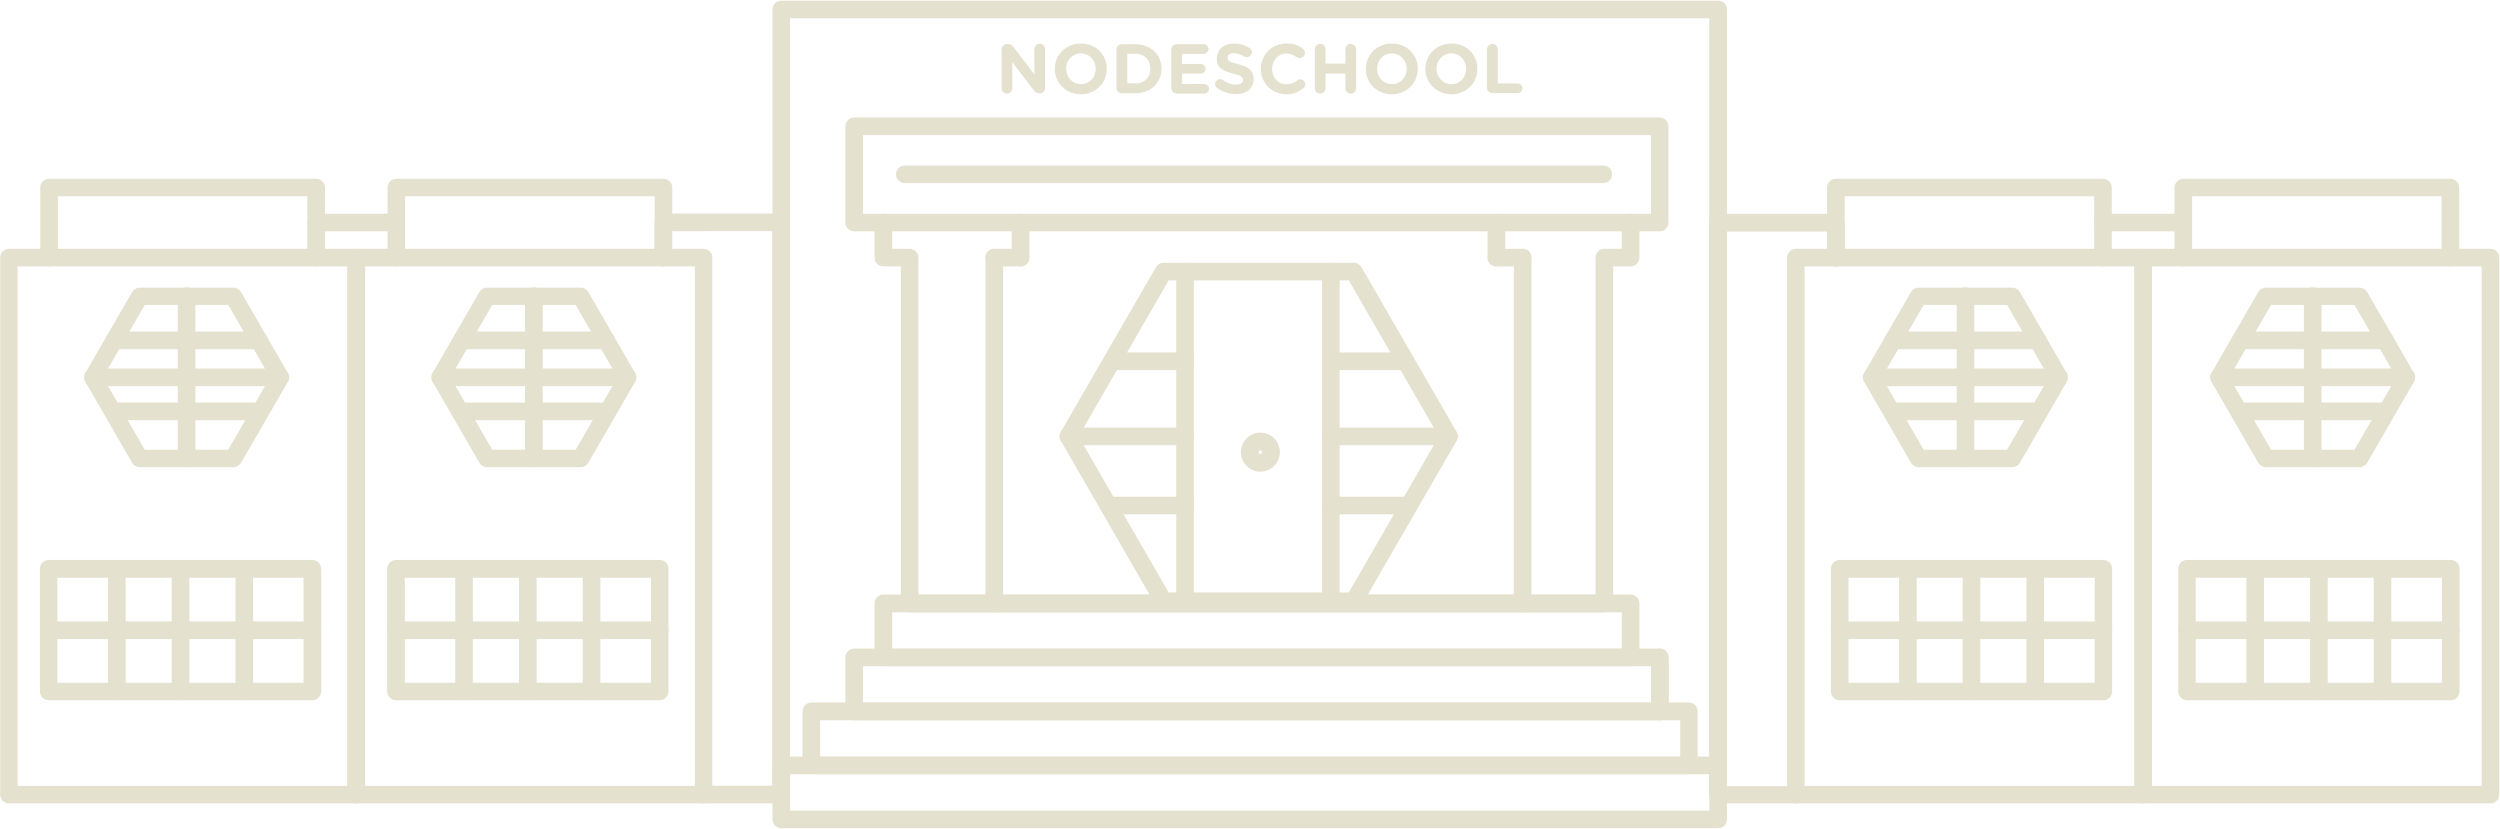 <?xml version="1.0" encoding="utf-8"?>
<!-- Generator: Adobe Illustrator 16.0.0, SVG Export Plug-In . SVG Version: 6.00 Build 0)  -->
<!DOCTYPE svg PUBLIC "-//W3C//DTD SVG 1.1//EN" "http://www.w3.org/Graphics/SVG/1.1/DTD/svg11.dtd">
<svg version="1.1" id="Layer_1" xmlns:sketch="http://www.bohemiancoding.com/sketch/ns"
	 xmlns="http://www.w3.org/2000/svg" xmlns:xlink="http://www.w3.org/1999/xlink" x="0px" y="0px" width="1447px" height="480px"
	 viewBox="0 0 1447 480" enable-background="new 0 0 1447 480" xml:space="preserve">
<title>schoolhouse</title>
<desc>Created with Sketch.</desc>
<g id="Page-1" sketch:type="MSPage">
	<g id="schoolhouse" sketch:type="MSLayerGroup">
		<path id="Shape" sketch:type="MSShapeGroup" fill="#E5E1CF" d="M1441.5,465h-201c-2.8,0-5.1-2.3-5.1-5.1V149.1
			c0-2.8,2.3-5.1,5.1-5.1h201c2.8,0,5.1,2.3,5.1,5.1V460C1446.5,462.8,1444.3,465,1441.5,465L1441.5,465z M1245.5,454.9h190.9V154.2
			h-190.9V454.9L1245.5,454.9z"/>
		<path id="Shape_1_" sketch:type="MSShapeGroup" fill="#E5E1CF" d="M1418.3,154.2c-2.8,0-5.1-2.3-5.1-5.1v-35.5h-144.4v35.5
			c0,2.8-2.3,5.1-5.1,5.1s-5.101-2.3-5.101-5.1v-40.5c0-2.8,2.301-5.1,5.101-5.1h154.6c2.8,0,5.101,2.3,5.101,5.1v40.5
			C1423.3,151.9,1421.1,154.2,1418.3,154.2L1418.3,154.2z"/>
		<path id="Shape_2_" sketch:type="MSShapeGroup" fill="#E5E1CF" d="M1365.7,270.4h-54.2c-1.8,0-3.5-1-4.4-2.5L1280,221
			c-0.9-1.6-0.9-3.5,0-5.1l27.1-46.9c0.9-1.6,2.601-2.5,4.4-2.5h54.2c1.8,0,3.5,1,4.399,2.5l27.101,46.9c0.899,1.6,0.899,3.5,0,5.1
			l-27.101,46.9C1369.2,269.4,1367.5,270.4,1365.7,270.4L1365.7,270.4z M1314.5,260.3h48.3l24.2-41.9l-24.2-41.9h-48.3l-24.2,41.9
			L1314.5,260.3L1314.5,260.3z"/>
		<path id="Shape_3_" sketch:type="MSShapeGroup" fill="#E5E1CF" d="M1338.6,270.4c-2.8,0-5.1-2.301-5.1-5.101v-93.9
			c0-2.8,2.3-5.1,5.1-5.1c2.801,0,5.101,2.3,5.101,5.1v93.9C1343.7,268.1,1341.4,270.4,1338.6,270.4L1338.6,270.4z"/>
		<path id="Shape_4_" sketch:type="MSShapeGroup" fill="#E5E1CF" d="M1392.8,223.5H1284.4c-2.801,0-5.101-2.3-5.101-5.1
			c0-2.8,2.3-5.1,5.101-5.1H1392.8c2.8,0,5.101,2.3,5.101,5.1C1397.9,221.2,1395.6,223.5,1392.8,223.5L1392.8,223.5z"/>
		<path id="Shape_5_" sketch:type="MSShapeGroup" fill="#E5E1CF" d="M1380.5,202.1h-83.7c-2.8,0-5.1-2.3-5.1-5.1s2.3-5.1,5.1-5.1
			h83.7c2.8,0,5.1,2.3,5.1,5.1C1385.5,199.8,1383.3,202.1,1380.5,202.1L1380.5,202.1z"/>
		<path id="Shape_6_" sketch:type="MSShapeGroup" fill="#E5E1CF" d="M1380.5,243.2h-83.7c-2.8,0-5.1-2.3-5.1-5.1s2.3-5.1,5.1-5.1
			h83.7c2.8,0,5.1,2.3,5.1,5.1S1383.3,243.2,1380.5,243.2L1380.5,243.2z"/>
		<path id="Shape_7_" sketch:type="MSShapeGroup" fill="#E5E1CF" d="M1418.5,405.3h-152.6c-2.801,0-5.101-2.3-5.101-5.1v-71
			c0-2.8,2.3-5.101,5.101-5.101h152.6c2.8,0,5.1,2.301,5.1,5.101v71C1423.5,403.1,1421.3,405.3,1418.5,405.3L1418.5,405.3z
			 M1270.9,395.2h142.5v-60.8h-142.5V395.2L1270.9,395.2z"/>
		<path id="Shape_8_" sketch:type="MSShapeGroup" fill="#E5E1CF" d="M1418.5,369.9h-152.6c-2.801,0-5.101-2.301-5.101-5.101
			s2.3-5.1,5.101-5.1h152.6c2.8,0,5.1,2.3,5.1,5.1C1423.5,367.6,1421.3,369.9,1418.5,369.9L1418.5,369.9z"/>
		<path id="Shape_9_" sketch:type="MSShapeGroup" fill="#E5E1CF" d="M1379,405.3c-2.8,0-5.1-2.3-5.1-5.1v-71
			c0-2.8,2.3-5.101,5.1-5.101s5.1,2.301,5.1,5.101v71C1384.1,403.1,1381.8,405.3,1379,405.3L1379,405.3z"/>
		<path id="Shape_10_" sketch:type="MSShapeGroup" fill="#E5E1CF" d="M1305.3,405.3c-2.8,0-5.1-2.3-5.1-5.1v-71
			c0-2.8,2.3-5.101,5.1-5.101s5.101,2.301,5.101,5.101v71C1310.3,403.1,1308.1,405.3,1305.3,405.3L1305.3,405.3z"/>
		<path id="Shape_11_" sketch:type="MSShapeGroup" fill="#E5E1CF" d="M1342.2,405.3c-2.8,0-5.101-2.3-5.101-5.1v-71
			c0-2.8,2.301-5.101,5.101-5.101s5.1,2.301,5.1,5.101v71C1347.2,403.1,1345,405.3,1342.2,405.3L1342.2,405.3z"/>
		<path id="Shape_12_" sketch:type="MSShapeGroup" fill="#E5E1CF" d="M1240.5,465h-201c-2.8,0-5.1-2.3-5.1-5.1V149.1
			c0-2.8,2.3-5.1,5.1-5.1h201c2.8,0,5.1,2.3,5.1,5.1V460C1245.5,462.8,1243.3,465,1240.5,465L1240.5,465z M1044.5,454.9h190.9V154.2
			h-190.9V454.9L1044.5,454.9z"/>
		<path id="Shape_13_" sketch:type="MSShapeGroup" fill="#E5E1CF" d="M1217.2,154.2c-2.8,0-5.101-2.3-5.101-5.1v-35.5H1067.7v35.5
			c0,2.8-2.3,5.1-5.101,5.1c-2.8,0-5.1-2.3-5.1-5.1v-40.5c0-2.8,2.3-5.1,5.1-5.1H1217.2c2.8,0,5.1,2.3,5.1,5.1v40.5
			C1222.3,151.9,1220,154.2,1217.2,154.2L1217.2,154.2z"/>
		<path id="Shape_14_" sketch:type="MSShapeGroup" fill="#E5E1CF" d="M1164.7,270.4h-54.2c-1.8,0-3.5-1-4.4-2.5L1079,221
			c-0.9-1.6-0.9-3.5,0-5.1l27.1-46.9c0.9-1.6,2.601-2.5,4.4-2.5h54.2c1.8,0,3.5,1,4.399,2.5l27.101,46.9c0.899,1.6,0.899,3.5,0,5.1
			l-27.101,46.9C1168.2,269.4,1166.5,270.4,1164.7,270.4L1164.7,270.4z M1113.4,260.3h48.3l24.2-41.9l-24.2-41.9h-48.3l-24.2,41.9
			L1113.4,260.3L1113.4,260.3z"/>
		<path id="Shape_15_" sketch:type="MSShapeGroup" fill="#E5E1CF" d="M1137.6,270.4c-2.8,0-5.1-2.301-5.1-5.101v-93.9
			c0-2.8,2.3-5.1,5.1-5.1c2.801,0,5.101,2.3,5.101,5.1v93.9C1142.7,268.1,1140.4,270.4,1137.6,270.4L1137.6,270.4z"/>
		<path id="Shape_16_" sketch:type="MSShapeGroup" fill="#E5E1CF" d="M1191.8,223.5H1083.4c-2.801,0-5.101-2.3-5.101-5.1
			c0-2.8,2.3-5.1,5.101-5.1H1191.8c2.8,0,5.101,2.3,5.101,5.1C1196.9,221.2,1194.6,223.5,1191.8,223.5L1191.8,223.5z"/>
		<path id="Shape_17_" sketch:type="MSShapeGroup" fill="#E5E1CF" d="M1179.5,202.1h-83.7c-2.8,0-5.1-2.3-5.1-5.1s2.3-5.1,5.1-5.1
			h83.7c2.8,0,5.1,2.3,5.1,5.1C1184.5,199.8,1182.3,202.1,1179.5,202.1L1179.5,202.1z"/>
		<path id="Shape_18_" sketch:type="MSShapeGroup" fill="#E5E1CF" d="M1179.5,243.2h-83.7c-2.8,0-5.1-2.3-5.1-5.1s2.3-5.1,5.1-5.1
			h83.7c2.8,0,5.1,2.3,5.1,5.1S1182.3,243.2,1179.5,243.2L1179.5,243.2z"/>
		<path id="Shape_19_" sketch:type="MSShapeGroup" fill="#E5E1CF" d="M1217.4,405.3H1064.8c-2.8,0-5.1-2.3-5.1-5.1v-71
			c0-2.8,2.3-5.101,5.1-5.101H1217.4c2.8,0,5.1,2.301,5.1,5.101v71C1222.5,403.1,1220.2,405.3,1217.4,405.3L1217.4,405.3z
			 M1069.9,395.2h142.5v-60.8h-142.5V395.2L1069.9,395.2z"/>
		<path id="Shape_20_" sketch:type="MSShapeGroup" fill="#E5E1CF" d="M1217.4,369.9H1064.8c-2.8,0-5.1-2.301-5.1-5.101
			s2.3-5.1,5.1-5.1H1217.4c2.8,0,5.1,2.3,5.1,5.1S1220.2,369.9,1217.4,369.9L1217.4,369.9z"/>
		<path id="Shape_21_" sketch:type="MSShapeGroup" fill="#E5E1CF" d="M1178,405.3c-2.8,0-5.1-2.3-5.1-5.1v-71
			c0-2.8,2.3-5.101,5.1-5.101s5.1,2.301,5.1,5.101v71C1183.1,403.1,1180.8,405.3,1178,405.3L1178,405.3z"/>
		<path id="Shape_22_" sketch:type="MSShapeGroup" fill="#E5E1CF" d="M1104.3,405.3c-2.8,0-5.1-2.3-5.1-5.1v-71
			c0-2.8,2.3-5.101,5.1-5.101s5.101,2.301,5.101,5.101v71C1109.3,403.1,1107.1,405.3,1104.3,405.3L1104.3,405.3z"/>
		<path id="Shape_23_" sketch:type="MSShapeGroup" fill="#E5E1CF" d="M1141.1,405.3c-2.8,0-5.1-2.3-5.1-5.1v-71
			c0-2.8,2.3-5.101,5.1-5.101c2.801,0,5.101,2.301,5.101,5.101v71C1146.2,403.1,1143.9,405.3,1141.1,405.3L1141.1,405.3z"/>
		<path id="Shape_24_" sketch:type="MSShapeGroup" fill="#E5E1CF" d="M994.4,465c-2.801,0-5.101-2.3-5.101-5.1V10.6h-532V460
			c0,2.8-2.3,5.1-5.1,5.1s-5.101-2.3-5.101-5.1V5.5c0-2.8,2.301-5.1,5.101-5.1h542.3c2.8,0,5.1,2.3,5.1,5.1V460
			C999.5,462.8,997.2,465,994.4,465L994.4,465z"/>
		<path id="Shape_25_" sketch:type="MSShapeGroup" fill="#E5E1CF" d="M960.7,133.9H494.4c-2.801,0-5.101-2.3-5.101-5.1V73.1
			c0-2.8,2.3-5.1,5.101-5.1H960.6c2.801,0,5.101,2.3,5.101,5.1v55.7C965.7,131.6,963.5,133.9,960.7,133.9L960.7,133.9z M499.5,123.8
			h456.1V78.2H499.5V123.8L499.5,123.8z"/>
		<path id="Shape_26_" sketch:type="MSShapeGroup" fill="#E5E1CF" d="M928.6,354.4H526.5c-2.8,0-5.1-2.301-5.1-5.101V154.2H511.3
			c-2.8,0-5.1-2.3-5.1-5.1v-20.3c0-2.8,2.3-5.1,5.1-5.1s5.101,2.3,5.101,5.1V144h10.1c2.8,0,5.1,2.3,5.1,5.1v195.1h391.9V149.1
			c0-2.8,2.3-5.1,5.1-5.1H938.7v-15.2c0-2.8,2.3-5.1,5.1-5.1s5.101,2.3,5.101,5.1v20.3c0,2.8-2.301,5.1-5.101,5.1h-10.1v195.1
			C933.6,352.1,931.4,354.4,928.6,354.4L928.6,354.4z"/>
		<path id="Shape_27_" sketch:type="MSShapeGroup" fill="#E5E1CF" d="M866.1,154.2c-2.8,0-5.1-2.3-5.1-5.1v-20.3
			c0-2.8,2.3-5.1,5.1-5.1c2.801,0,5.101,2.3,5.101,5.1v20.3C871.1,151.9,868.9,154.2,866.1,154.2L866.1,154.2z"/>
		<path id="Shape_28_" sketch:type="MSShapeGroup" fill="#E5E1CF" d="M881.3,154.2h-15.2c-2.8,0-5.1-2.3-5.1-5.1
			c0-2.8,2.3-5.1,5.1-5.1h15.2c2.8,0,5.101,2.3,5.101,5.1C886.3,151.9,884.1,154.2,881.3,154.2L881.3,154.2z"/>
		<path id="Shape_29_" sketch:type="MSShapeGroup" fill="#E5E1CF" d="M881.3,354.4c-2.8,0-5.1-2.301-5.1-5.101V149.1
			c0-2.8,2.3-5.1,5.1-5.1s5.101,2.3,5.101,5.1v200.2C886.3,352.1,884.1,354.4,881.3,354.4L881.3,354.4z"/>
		<path id="Shape_30_" sketch:type="MSShapeGroup" fill="#E5E1CF" d="M590.7,154.2c-2.8,0-5.101-2.3-5.101-5.1v-20.3
			c0-2.8,2.301-5.1,5.101-5.1s5.1,2.3,5.1,5.1v20.3C595.8,151.9,593.5,154.2,590.7,154.2L590.7,154.2z"/>
		<path id="Shape_31_" sketch:type="MSShapeGroup" fill="#E5E1CF" d="M590.7,154.2h-15.2c-2.8,0-5.1-2.3-5.1-5.1
			c0-2.8,2.3-5.1,5.1-5.1h15.2c2.8,0,5.1,2.3,5.1,5.1C595.8,151.9,593.5,154.2,590.7,154.2L590.7,154.2z"/>
		<path id="Shape_32_" sketch:type="MSShapeGroup" fill="#E5E1CF" d="M575.5,354.4c-2.8,0-5.1-2.301-5.1-5.101V149.1
			c0-2.8,2.3-5.1,5.1-5.1s5.1,2.3,5.1,5.1v200.2C580.6,352.1,578.3,354.4,575.5,354.4L575.5,354.4z"/>
		<path id="Shape_33_" sketch:type="MSShapeGroup" fill="#E5E1CF" d="M943.8,385.6H511.3c-2.8,0-5.1-2.3-5.1-5.1v-31.3
			c0-2.8,2.3-5.101,5.1-5.101h432.5c2.8,0,5.101,2.301,5.101,5.101v31.3C948.8,383.4,946.6,385.6,943.8,385.6L943.8,385.6z
			 M516.4,375.5h422.3v-21.1H516.4V375.5L516.4,375.5z"/>
		<path id="Shape_34_" sketch:type="MSShapeGroup" fill="#E5E1CF" d="M960.7,416.9H494.4c-2.801,0-5.101-2.301-5.101-5.101v-31.3
			c0-2.8,2.3-5.1,5.101-5.1H960.6c2.801,0,5.101,2.3,5.101,5.1v31.3C965.7,414.6,963.5,416.9,960.7,416.9L960.7,416.9z M499.5,406.7
			h456.1V385.6H499.5V406.7L499.5,406.7z"/>
		<path id="Shape_35_" sketch:type="MSShapeGroup" fill="#E5E1CF" d="M977.6,448.1h-508c-2.8,0-5.1-2.3-5.1-5.1v-31.3
			c0-2.8,2.3-5.101,5.1-5.101h507.9c2.8,0,5.1,2.301,5.1,5.101V443C982.6,445.9,980.4,448.1,977.6,448.1L977.6,448.1z M474.7,438
			h497.8v-21.1H474.7V438L474.7,438z"/>
		<path id="Shape_36_" sketch:type="MSShapeGroup" fill="#E5E1CF" d="M994.4,479.4H452.2c-2.8,0-5.101-2.301-5.101-5.101V443
			c0-2.8,2.301-5.1,5.101-5.1h542.3c2.8,0,5.1,2.3,5.1,5.1v31.3C999.5,477.1,997.2,479.4,994.4,479.4L994.4,479.4z M457.3,469.2
			H989.4V448.1H457.3V469.2L457.3,469.2z"/>
		<path id="Shape_37_" sketch:type="MSShapeGroup" fill="#E5E1CF" d="M960.7,416.9c-2.8,0-5.101-2.301-5.101-5.101v-31.3
			c0-2.8,2.301-5.1,5.101-5.1s5.1,2.3,5.1,5.1v31.3C965.7,414.6,963.5,416.9,960.7,416.9L960.7,416.9z"/>
		<path id="Shape_38_" sketch:type="MSShapeGroup" fill="#E5E1CF" d="M1039.4,465h-45c-2.801,0-5.101-2.3-5.101-5.1v-331
			c0-2.8,2.3-5.1,5.101-5.1h68.199c2.801,0,5.101,2.3,5.101,5.1v20.3c0,2.8-2.3,5.1-5.101,5.1c-2.8,0-5.1-2.3-5.1-5.1V134h-58.1v321
			h39.899c2.8,0,5.101,2.3,5.101,5.1C1044.5,462.8,1042.2,465,1039.4,465L1039.4,465z"/>
		<path id="Shape_39_" sketch:type="MSShapeGroup" fill="#E5E1CF" d="M206.2,465H5.2c-2.8,0-5.1-2.3-5.1-5.1V149.1
			c0-2.8,2.3-5.1,5.1-5.1h201c2.8,0,5.1,2.3,5.1,5.1V460C211.3,462.8,209,465,206.2,465L206.2,465z M10.2,454.9h190.9V154.2H10.2
			V454.9L10.2,454.9z"/>
		<path id="Shape_40_" sketch:type="MSShapeGroup" fill="#E5E1CF" d="M183,154.2c-2.8,0-5.1-2.3-5.1-5.1v-35.5H33.5v35.5
			c0,2.8-2.3,5.1-5.1,5.1c-2.8,0-5.1-2.3-5.1-5.1v-40.5c0-2.8,2.3-5.1,5.1-5.1H183c2.8,0,5.1,2.3,5.1,5.1v40.5
			C188,151.9,185.8,154.2,183,154.2L183,154.2z"/>
		<path id="Shape_41_" sketch:type="MSShapeGroup" fill="#E5E1CF" d="M135.1,270.4H80.9c-1.8,0-3.5-1-4.4-2.5L49.4,221
			c-0.9-1.6-0.9-3.5,0-5.1L76.5,169c0.9-1.6,2.6-2.5,4.4-2.5h54.2c1.8,0,3.5,1,4.4,2.5l27.1,46.9c0.9,1.6,0.9,3.5,0,5.1l-27.1,46.9
			C138.6,269.4,136.9,270.4,135.1,270.4L135.1,270.4z M83.8,260.3h48.3l24.2-41.9l-24.2-41.9H83.8l-24.2,41.9L83.8,260.3L83.8,260.3
			z"/>
		<path id="Shape_42_" sketch:type="MSShapeGroup" fill="#E5E1CF" d="M108,270.4c-2.8,0-5.1-2.301-5.1-5.101v-93.9
			c0-2.8,2.3-5.1,5.1-5.1s5.1,2.3,5.1,5.1v93.9C113.1,268.1,110.8,270.4,108,270.4L108,270.4z"/>
		<path id="Shape_43_" sketch:type="MSShapeGroup" fill="#E5E1CF" d="M162.2,223.5H53.8c-2.8,0-5.1-2.3-5.1-5.1
			c0-2.8,2.3-5.1,5.1-5.1h108.4c2.8,0,5.1,2.3,5.1,5.1C167.3,221.2,165,223.5,162.2,223.5L162.2,223.5z"/>
		<path id="Shape_44_" sketch:type="MSShapeGroup" fill="#E5E1CF" d="M149.9,202.1H66.2c-2.8,0-5.1-2.3-5.1-5.1s2.3-5.1,5.1-5.1
			h83.7c2.8,0,5.1,2.3,5.1,5.1C154.9,199.8,152.7,202.1,149.9,202.1L149.9,202.1z"/>
		<path id="Shape_45_" sketch:type="MSShapeGroup" fill="#E5E1CF" d="M149.9,243.2H66.2c-2.8,0-5.1-2.3-5.1-5.1s2.3-5.1,5.1-5.1
			h83.7c2.8,0,5.1,2.3,5.1,5.1S152.7,243.2,149.9,243.2L149.9,243.2z"/>
		<path id="Shape_46_" sketch:type="MSShapeGroup" fill="#E5E1CF" d="M180.8,405.3H28.2c-2.8,0-5.1-2.3-5.1-5.1v-71
			c0-2.8,2.3-5.101,5.1-5.101h152.6c2.8,0,5.1,2.301,5.1,5.101v71C185.8,403.1,183.6,405.3,180.8,405.3L180.8,405.3z M33.2,395.2
			h142.5v-60.8H33.2V395.2L33.2,395.2z"/>
		<path id="Shape_47_" sketch:type="MSShapeGroup" fill="#E5E1CF" d="M180.8,369.9H28.2c-2.8,0-5.1-2.301-5.1-5.101s2.3-5.1,5.1-5.1
			h152.6c2.8,0,5.1,2.3,5.1,5.1C185.8,367.6,183.6,369.9,180.8,369.9L180.8,369.9z"/>
		<path id="Shape_48_" sketch:type="MSShapeGroup" fill="#E5E1CF" d="M67.6,405.3c-2.8,0-5.1-2.3-5.1-5.1v-71
			c0-2.8,2.3-5.101,5.1-5.101c2.8,0,5.1,2.301,5.1,5.101v71C72.7,403.1,70.4,405.3,67.6,405.3L67.6,405.3z"/>
		<path id="Shape_49_" sketch:type="MSShapeGroup" fill="#E5E1CF" d="M141.4,405.3c-2.8,0-5.1-2.3-5.1-5.1v-71
			c0-2.8,2.3-5.101,5.1-5.101c2.8,0,5.1,2.301,5.1,5.101v71C146.4,403.1,144.2,405.3,141.4,405.3L141.4,405.3z"/>
		<path id="Shape_50_" sketch:type="MSShapeGroup" fill="#E5E1CF" d="M104.5,405.3c-2.8,0-5.1-2.3-5.1-5.1v-71
			c0-2.8,2.3-5.101,5.1-5.101s5.1,2.301,5.1,5.101v71C109.5,403.1,107.3,405.3,104.5,405.3L104.5,405.3z"/>
		<path id="Shape_51_" sketch:type="MSShapeGroup" fill="#E5E1CF" d="M407.2,465h-201c-2.8,0-5.1-2.3-5.1-5.1V149.1
			c0-2.8,2.3-5.1,5.1-5.1h201c2.8,0,5.1,2.3,5.1,5.1V460C412.3,462.8,410,465,407.2,465L407.2,465z M211.3,454.9h190.9V154.2H211.3
			V454.9L211.3,454.9z"/>
		<path id="Shape_52_" sketch:type="MSShapeGroup" fill="#E5E1CF" d="M384,154.2c-2.8,0-5.1-2.3-5.1-5.1v-35.5H234.5v35.5
			c0,2.8-2.3,5.1-5.1,5.1c-2.8,0-5.1-2.3-5.1-5.1v-40.5c0-2.8,2.3-5.1,5.1-5.1H384c2.8,0,5.1,2.3,5.1,5.1v40.5
			C389,151.9,386.8,154.2,384,154.2L384,154.2z"/>
		<path id="Shape_53_" sketch:type="MSShapeGroup" fill="#E5E1CF" d="M336.1,270.4h-54.2c-1.8,0-3.5-1-4.4-2.5L250.4,221
			c-0.9-1.6-0.9-3.5,0-5.1l27.1-46.9c0.9-1.6,2.6-2.5,4.4-2.5h54.2c1.801,0,3.5,1,4.4,2.5l27.1,46.9c0.9,1.6,0.9,3.5,0,5.1
			l-27.1,46.9C339.6,269.4,337.9,270.4,336.1,270.4L336.1,270.4z M284.9,260.3h48.3l24.2-41.9l-24.2-41.9h-48.3l-24.2,41.9
			L284.9,260.3L284.9,260.3z"/>
		<path id="Shape_54_" sketch:type="MSShapeGroup" fill="#E5E1CF" d="M309,270.4c-2.8,0-5.1-2.301-5.1-5.101v-93.9
			c0-2.8,2.3-5.1,5.1-5.1s5.1,2.3,5.1,5.1v93.9C314.1,268.1,311.8,270.4,309,270.4L309,270.4z"/>
		<path id="Shape_55_" sketch:type="MSShapeGroup" fill="#E5E1CF" d="M363.2,223.5H254.8c-2.8,0-5.1-2.3-5.1-5.1
			c0-2.8,2.3-5.1,5.1-5.1h108.4c2.8,0,5.1,2.3,5.1,5.1C368.3,221.2,366,223.5,363.2,223.5L363.2,223.5z"/>
		<path id="Shape_56_" sketch:type="MSShapeGroup" fill="#E5E1CF" d="M350.9,202.1h-83.7c-2.8,0-5.1-2.3-5.1-5.1s2.3-5.1,5.1-5.1
			h83.7c2.8,0,5.1,2.3,5.1,5.1C355.9,199.8,353.7,202.1,350.9,202.1L350.9,202.1z"/>
		<path id="Shape_57_" sketch:type="MSShapeGroup" fill="#E5E1CF" d="M350.9,243.2h-83.7c-2.8,0-5.1-2.3-5.1-5.1s2.3-5.1,5.1-5.1
			h83.7c2.8,0,5.1,2.3,5.1,5.1S353.7,243.2,350.9,243.2L350.9,243.2z"/>
		<path id="Shape_58_" sketch:type="MSShapeGroup" fill="#E5E1CF" d="M381.8,405.3H229.2c-2.8,0-5.1-2.3-5.1-5.1v-71
			c0-2.8,2.3-5.101,5.1-5.101h152.6c2.8,0,5.101,2.301,5.101,5.101v71C386.9,403.1,384.6,405.3,381.8,405.3L381.8,405.3z
			 M234.3,395.2h142.5v-60.8H234.3V395.2L234.3,395.2z"/>
		<path id="Shape_59_" sketch:type="MSShapeGroup" fill="#E5E1CF" d="M381.8,369.9H229.2c-2.8,0-5.1-2.301-5.1-5.101
			s2.3-5.1,5.1-5.1h152.6c2.8,0,5.101,2.3,5.101,5.1S384.6,369.9,381.8,369.9L381.8,369.9z"/>
		<path id="Shape_60_" sketch:type="MSShapeGroup" fill="#E5E1CF" d="M268.6,405.3c-2.8,0-5.1-2.3-5.1-5.1v-71
			c0-2.8,2.3-5.101,5.1-5.101c2.8,0,5.1,2.301,5.1,5.101v71C273.7,403.1,271.4,405.3,268.6,405.3L268.6,405.3z"/>
		<path id="Shape_61_" sketch:type="MSShapeGroup" fill="#E5E1CF" d="M342.4,405.3c-2.801,0-5.101-2.3-5.101-5.1v-71
			c0-2.8,2.3-5.101,5.101-5.101c2.8,0,5.1,2.301,5.1,5.101v71C347.5,403.1,345.2,405.3,342.4,405.3L342.4,405.3z"/>
		<path id="Shape_62_" sketch:type="MSShapeGroup" fill="#E5E1CF" d="M305.5,405.3c-2.8,0-5.1-2.3-5.1-5.1v-71
			c0-2.8,2.3-5.101,5.1-5.101s5.1,2.301,5.1,5.101v71C310.6,403.1,308.3,405.3,305.5,405.3L305.5,405.3z"/>
		<path id="Shape_63_" sketch:type="MSShapeGroup" fill="#E5E1CF" d="M452.2,465h-45c-2.8,0-5.101-2.3-5.101-5.1
			c0-2.801,2.301-5.101,5.101-5.101H447.1v-321H389V149c0,2.8-2.3,5.1-5.1,5.1c-2.801,0-5.101-2.3-5.101-5.1v-20.3
			c0-2.8,2.3-5.1,5.101-5.1H452.1c2.801,0,5.101,2.3,5.101,5.1V460C457.3,462.8,455,465,452.2,465L452.2,465z"/>
		<path id="Shape_64_" sketch:type="MSShapeGroup" fill="#E5E1CF" d="M783.6,353H673.4c-1.801,0-3.5-1-4.4-2.5l-55-95.4
			c-0.9-1.6-0.9-3.5,0-5.1l55.1-95.4c0.9-1.6,2.601-2.5,4.4-2.5h110.1c1.801,0,3.5,1,4.4,2.5l55.1,95.4c0.9,1.6,0.9,3.5,0,5.1
			L788,350.5C787,352.1,785.4,353,783.6,353L783.6,353z M676.4,342.9h104.3l52.1-90.301l-52.1-90.3H676.4L624.3,252.6L676.4,342.9
			L676.4,342.9z"/>
		<path id="Shape_65_" sketch:type="MSShapeGroup" fill="#E5E1CF" d="M685.9,353c-2.801,0-5.101-2.3-5.101-5.1V157.2
			c0-2.8,2.3-5.1,5.101-5.1c2.8,0,5.1,2.3,5.1,5.1V348C690.9,350.8,688.7,353,685.9,353L685.9,353z"/>
		<path id="Shape_66_" sketch:type="MSShapeGroup" fill="#E5E1CF" d="M770.3,353c-2.8,0-5.1-2.3-5.1-5.1V157.2
			c0-2.8,2.3-5.1,5.1-5.1s5.101,2.3,5.101,5.1V348C775.4,350.8,773.1,353,770.3,353L770.3,353z"/>
		<path id="Shape_67_" sketch:type="MSShapeGroup" fill="#E5E1CF" d="M685.9,257.7h-67.5c-2.801,0-5.101-2.3-5.101-5.101
			c0-2.8,2.3-5.1,5.101-5.1h67.5c2.8,0,5.1,2.3,5.1,5.1C690.9,255.4,688.7,257.7,685.9,257.7L685.9,257.7z"/>
		<path id="Shape_68_" sketch:type="MSShapeGroup" fill="#E5E1CF" d="M838.6,257.7h-68.3c-2.8,0-5.1-2.3-5.1-5.101
			c0-2.8,2.3-5.1,5.1-5.1h68.3c2.801,0,5.101,2.3,5.101,5.1C843.7,255.4,841.4,257.7,838.6,257.7L838.6,257.7z"/>
		<path id="Shape_69_" sketch:type="MSShapeGroup" fill="#E5E1CF" d="M685.9,214.2h-42.4c-2.8,0-5.1-2.3-5.1-5.1
			c0-2.8,2.3-5.1,5.1-5.1h42.4c2.8,0,5.1,2.3,5.1,5.1C691,211.9,688.7,214.2,685.9,214.2L685.9,214.2z"/>
		<path id="Shape_70_" sketch:type="MSShapeGroup" fill="#E5E1CF" d="M813.5,214.2h-40.9c-2.8,0-5.1-2.3-5.1-5.1
			c0-2.8,2.3-5.1,5.1-5.1h40.9c2.8,0,5.1,2.3,5.1,5.1C818.6,211.9,816.3,214.2,813.5,214.2L813.5,214.2z"/>
		<path id="Shape_71_" sketch:type="MSShapeGroup" fill="#E5E1CF" d="M685.9,297.7h-42.4c-2.8,0-5.1-2.3-5.1-5.101
			c0-2.8,2.3-5.1,5.1-5.1h42.4c2.8,0,5.1,2.3,5.1,5.1C690.9,295.4,688.7,297.7,685.9,297.7L685.9,297.7z"/>
		<path id="Shape_72_" sketch:type="MSShapeGroup" fill="#E5E1CF" d="M813.5,297.7h-43.2c-2.8,0-5.1-2.3-5.1-5.101
			c0-2.8,2.3-5.1,5.1-5.1h43.2c2.8,0,5.1,2.3,5.1,5.1C818.6,295.4,816.3,297.7,813.5,297.7L813.5,297.7z"/>
		<path id="Shape_73_" sketch:type="MSShapeGroup" fill="#E5E1CF" d="M729.5,273c-6.2,0-11.3-5.1-11.3-11.3s5.1-11.3,11.3-11.3
			s11.3,5.1,11.3,11.3S735.7,273,729.5,273L729.5,273z M729.5,260.6c-0.6,0-1.1,0.5-1.1,1.101c0,0.6,0.5,1.1,1.1,1.1
			s1.1-0.5,1.1-1.1C730.6,261.1,730.1,260.6,729.5,260.6L729.5,260.6z"/>
		<path id="Shape_74_" sketch:type="MSShapeGroup" fill="#E5E1CF" d="M579.8,28.6c0-1.7,1.4-3.1,3.101-3.1h0.6
			c1.5,0,2.4,0.7,3.2,1.8l12,15.8V28.4c0-1.7,1.399-3.1,3.1-3.1s3.101,1.4,3.101,3.1V51c0,1.7-1.4,3.1-3.101,3.1h-0.2
			c-1.5,0-2.399-0.7-3.199-1.8l-12.5-16.4v15.2c0,1.7-1.4,3.1-3.101,3.1s-3.1-1.4-3.1-3.1V28.6H579.8z M610.5,39.9
			c0-8.1,6.4-14.7,15.1-14.7c8.801,0,15,6.5,15,14.6v0.1c0,8.1-6.399,14.7-15.1,14.7C616.8,54.4,610.5,47.9,610.5,39.9L610.5,39.9z
			 M634.2,39.9c0-4.9-3.601-9-8.601-9s-8.5,4-8.5,8.8v0.1c0,4.9,3.601,8.9,8.601,8.9S634.2,44.7,634.2,39.9L634.2,39.9z M646.2,28.7
			c0-1.7,1.399-3.1,3.1-3.1h7.9c8.899,0,15.1,6.1,15.1,14.1v0.1c0,8-6.2,14.2-15.1,14.2h-7.9c-1.7,0-3.1-1.4-3.1-3.1V28.7
			L646.2,28.7z M657.3,48.3c5.101,0,8.5-3.4,8.5-8.5v-0.1c0-5-3.399-8.6-8.5-8.6h-4.8v17.1h4.8V48.3z M677.9,50.8V28.7
			c0-1.7,1.399-3.1,3.1-3.1h15.7c1.5,0,2.8,1.3,2.8,2.8s-1.3,2.8-2.8,2.8H684.1V37H695c1.5,0,2.8,1.3,2.8,2.8s-1.3,2.8-2.8,2.8
			h-10.8v6H697c1.5,0,2.8,1.3,2.8,2.8s-1.3,2.8-2.8,2.8h-15.9C679.3,54,677.9,52.6,677.9,50.8L677.9,50.8z M704.5,51
			c-0.7-0.5-1.2-1.4-1.2-2.3c0-1.6,1.3-2.9,2.9-2.9c0.8,0,1.399,0.3,1.8,0.6c2.1,1.6,4.5,2.6,7.3,2.6c2.601,0,4.101-1,4.101-2.7
			v-0.1c0-1.6-1-2.4-5.7-3.6c-5.7-1.5-9.4-3-9.4-8.7v-0.1c0-5.1,4.101-8.6,9.9-8.6c3.399,0,6.399,0.9,9,2.5
			c0.7,0.4,1.399,1.3,1.399,2.5c0,1.6-1.3,2.9-2.899,2.9c-0.601,0-1.101-0.2-1.601-0.4c-2.1-1.2-4-1.9-6-1.9
			c-2.399,0-3.6,1.1-3.6,2.5v0.1c0,1.9,1.2,2.5,6.1,3.7c5.801,1.5,9,3.6,9,8.5v0.1c0,5.6-4.3,8.8-10.399,8.8
			C711.5,54.4,707.7,53.2,704.5,51L704.5,51z M729.8,39.9c0-8.1,6.101-14.7,14.8-14.7c4.301,0,7.101,1.1,9.5,2.9
			c0.601,0.5,1.2,1.4,1.2,2.5c0,1.7-1.399,3-3.1,3c-0.9,0-1.4-0.3-1.9-0.6c-1.7-1.3-3.6-2-5.8-2c-4.8,0-8.2,4-8.2,8.8v0.1
			c0,4.9,3.4,8.9,8.2,8.9c2.6,0,4.4-0.8,6.2-2.2c0.5-0.4,1.1-0.7,1.899-0.7c1.601,0,2.9,1.3,2.9,2.9c0,1-0.5,1.7-1.1,2.2
			c-2.601,2.2-5.601,3.6-10.101,3.6C736,54.4,729.8,48,729.8,39.9L729.8,39.9z M761,28.5c0-1.7,1.4-3.1,3.1-3.1
			c1.7,0,3.101,1.4,3.101,3.1v8.3h11.5v-8.3c0-1.7,1.399-3.1,3.1-3.1s3.101,1.4,3.101,3.1v22.6c0,1.7-1.4,3.1-3.101,3.1
			s-3.1-1.4-3.1-3.1v-8.5h-11.5v8.5c0,1.7-1.4,3.1-3.101,3.1c-1.699,0-3.1-1.4-3.1-3.1V28.5L761,28.5z M790.5,39.9
			c0-8.1,6.4-14.7,15.1-14.7c8.801,0,15,6.5,15,14.6v0.1c0,8.1-6.399,14.7-15.1,14.7C796.8,54.4,790.5,47.9,790.5,39.9L790.5,39.9z
			 M814.2,39.9c0-4.9-3.601-9-8.601-9s-8.5,4-8.5,8.8v0.1c0,4.9,3.601,8.9,8.601,8.9S814.2,44.7,814.2,39.9L814.2,39.9z M825,39.9
			c0-8.1,6.4-14.7,15.1-14.7c8.801,0,15,6.5,15,14.6v0.1c0,8.1-6.399,14.7-15.1,14.7C831.3,54.4,825,47.9,825,39.9L825,39.9z
			 M848.6,39.9c0-4.9-3.6-9-8.6-9s-8.5,4-8.5,8.8v0.1c0,4.9,3.6,8.9,8.6,8.9S848.6,44.7,848.6,39.9L848.6,39.9z M860.7,28.5
			c0-1.7,1.399-3.1,3.1-3.1s3.101,1.4,3.101,3.1v19.8h11.5c1.6,0,2.8,1.3,2.8,2.8s-1.3,2.8-2.8,2.8h-14.7
			c-1.7,0-3.101-1.4-3.101-3.1V28.5H860.7z"/>
		<path id="Shape_75_" sketch:type="MSShapeGroup" fill="#E5E1CF" d="M928,106H523.7c-2.8,0-5.101-2.3-5.101-5.1
			c0-2.8,2.301-5.1,5.101-5.1H928c2.8,0,5.1,2.3,5.1,5.1C933.1,103.7,930.8,106,928,106L928,106z"/>
		<path id="Shape_76_" sketch:type="MSShapeGroup" fill="#E5E1CF" d="M229.2,133.9H183c-2.8,0-5.1-2.3-5.1-5.1
			c0-2.8,2.3-5.1,5.1-5.1h46.2c2.8,0,5.1,2.3,5.1,5.1C234.3,131.6,232,133.9,229.2,133.9L229.2,133.9z"/>
		<path id="Shape_77_" sketch:type="MSShapeGroup" fill="#E5E1CF" d="M1263.6,133.9H1217.4c-2.801,0-5.101-2.3-5.101-5.1
			c0-2.8,2.3-5.1,5.101-5.1h46.199c2.801,0,5.101,2.3,5.101,5.1C1268.7,131.6,1266.4,133.9,1263.6,133.9L1263.6,133.9z"/>
	</g>
</g>
</svg>
